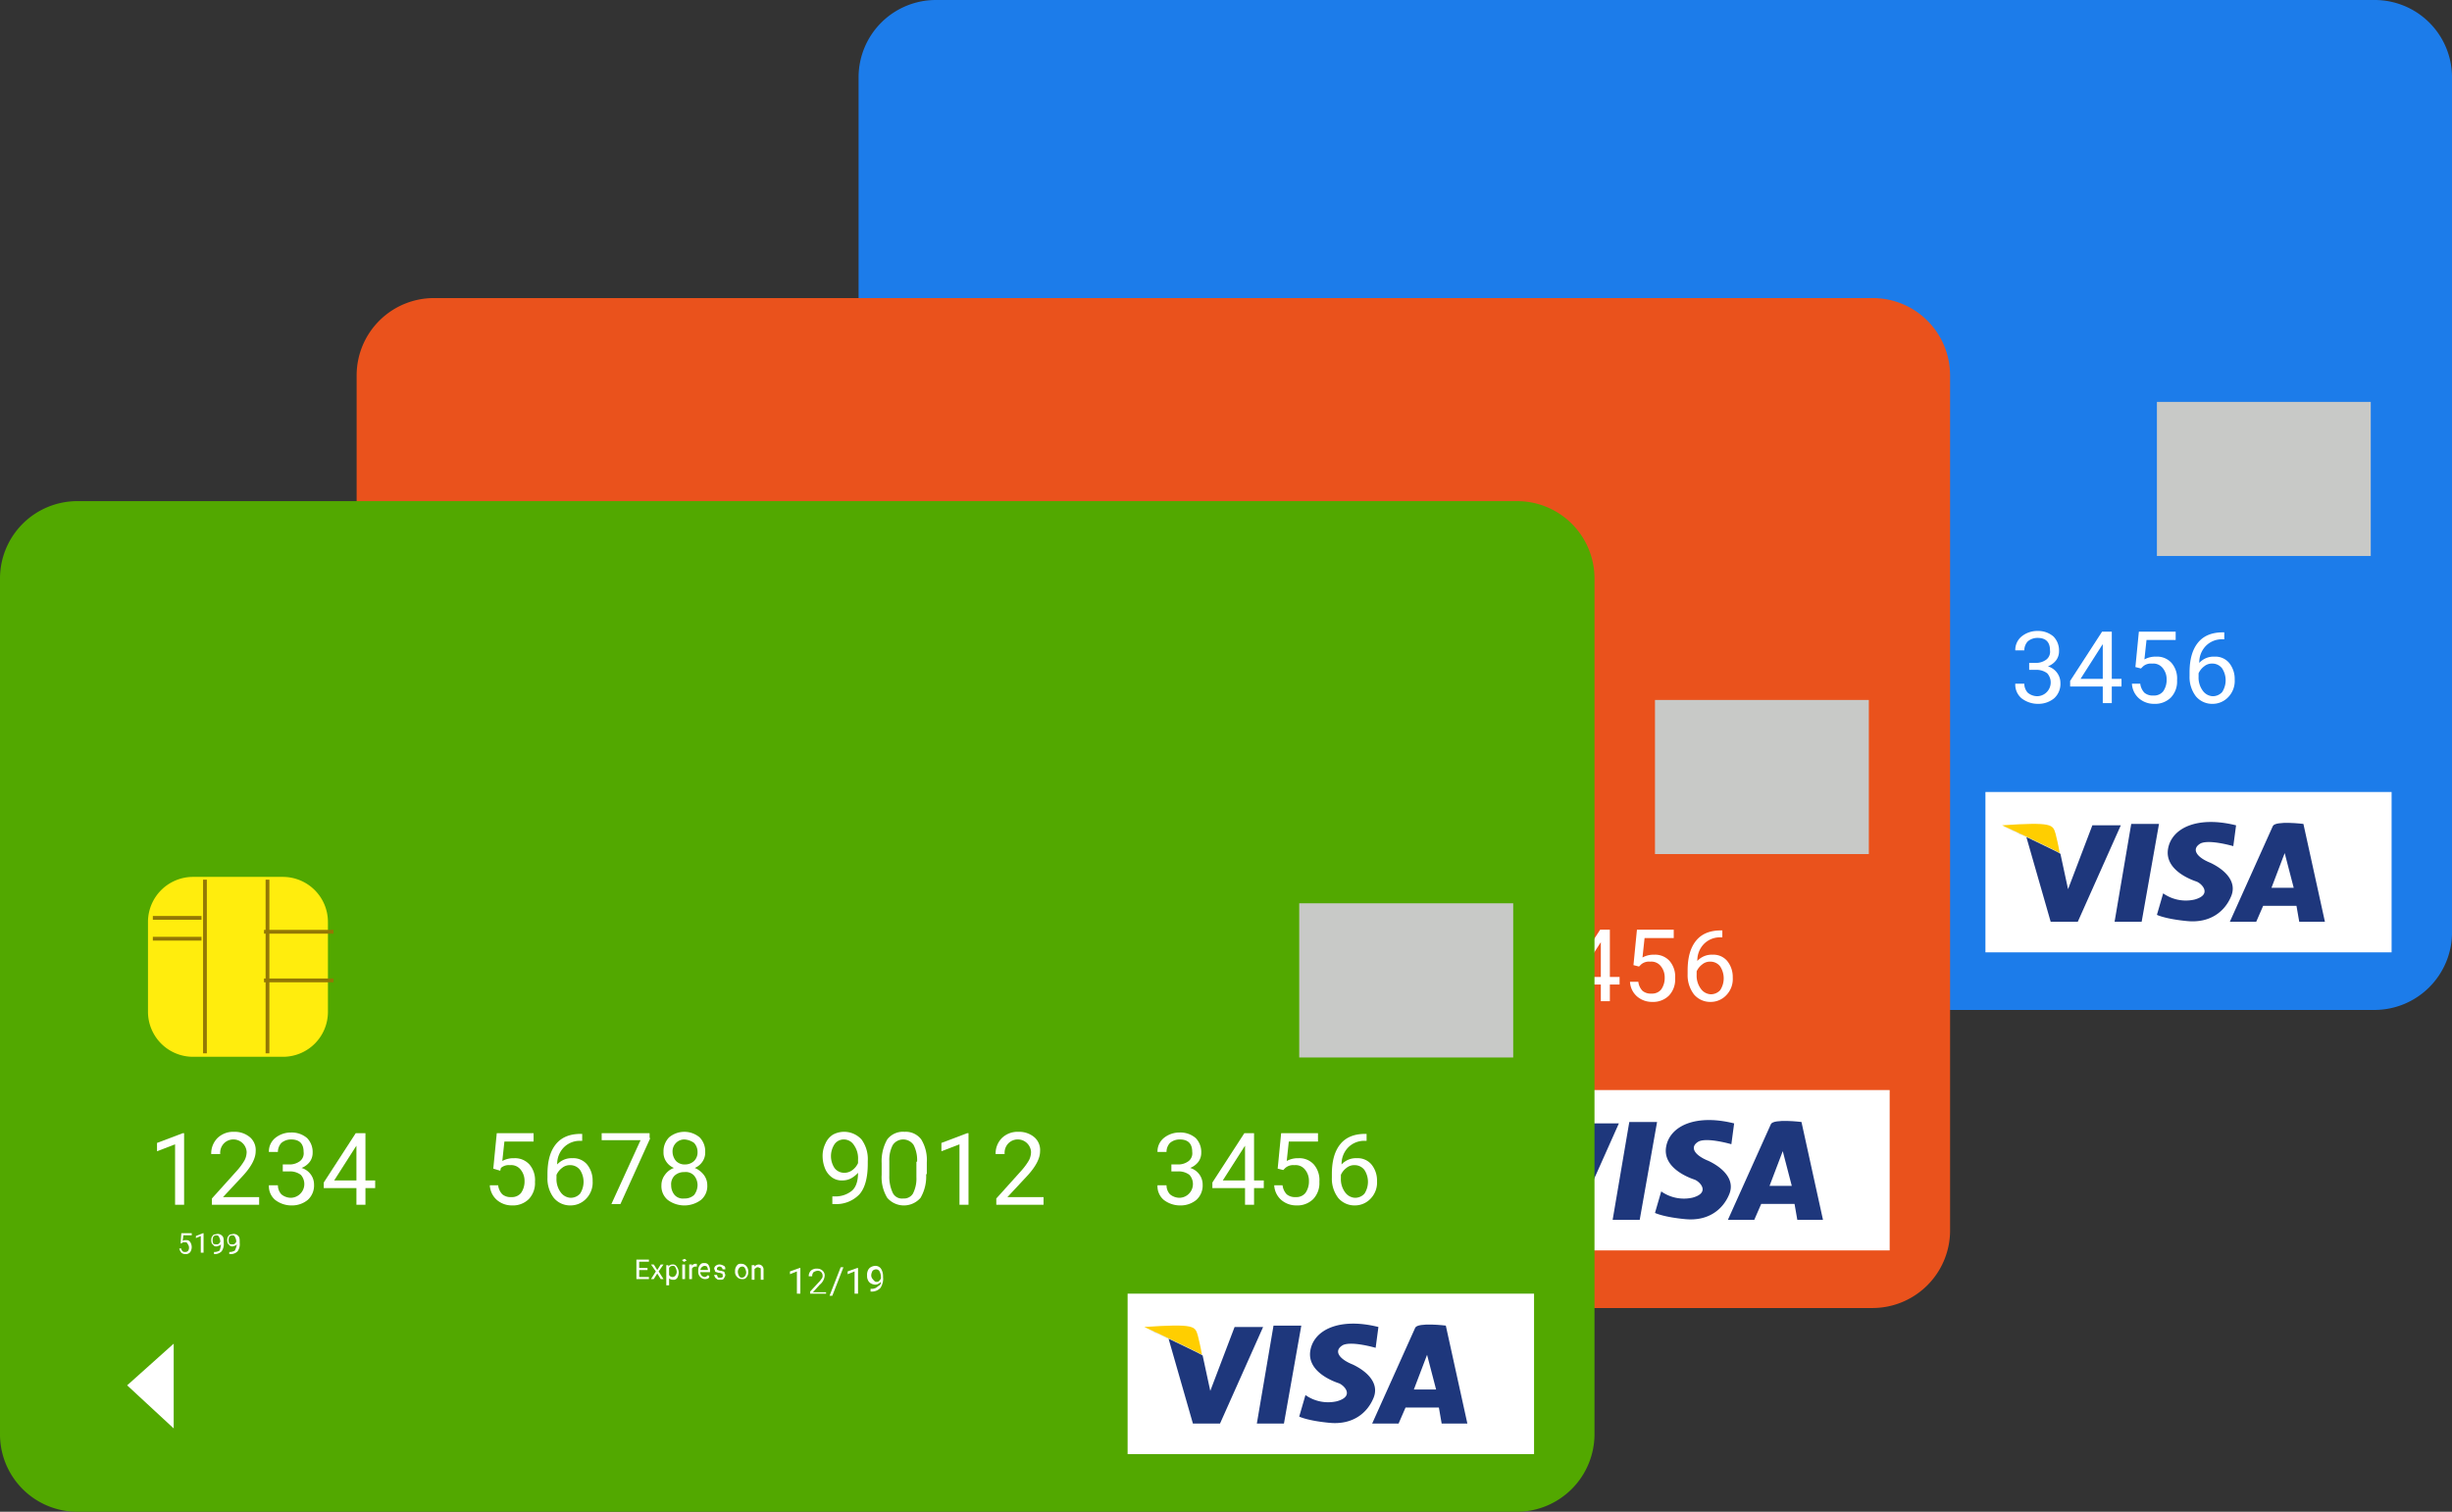 <svg xmlns="http://www.w3.org/2000/svg" viewBox="0 0 649.716 400.68">
  <rect x="0" y="0" width="649.716" height="400.68" fill="#333333" stroke="none"/>
  <defs>
    <style>
      .cls-1 {
        fill: #1c7cea;
      }

      .cls-2 {
        fill: #ffed0d;
      }

      .cls-3, .cls-7 {
        fill: none;
      }

      .cls-3 {
        stroke: #937805;
        stroke-miterlimit: 10;
      }

      .cls-4 {
        fill: #fff;
      }

      .cls-5 {
        fill: #ffce00;
      }

      .cls-6 {
        fill: #1e377c;
      }

      .cls-8 {
        fill: #c8c9c7;
      }

      .cls-9 {
        fill: #ea521c;
      }

      .cls-10 {
        fill: #52a800;
      }
    </style>
  </defs>
  <g id="Groupe_43" data-name="Groupe 43" transform="translate(-296.5 -2830)">
    <g id="Groupe_41" data-name="Groupe 41" transform="translate(524 2830)">
      <path id="XMLID_228_" class="cls-1" d="M401.8,267.68H20.421A20.493,20.493,0,0,1,0,247.259V20.421A20.493,20.493,0,0,1,20.421,0H401.8a20.493,20.493,0,0,1,20.421,20.421V247.443A20.576,20.576,0,0,1,401.8,267.68Z"/>
      <path id="XMLID_227_" class="cls-2" d="M57.175,101.749H33.258A11.934,11.934,0,0,1,21.3,89.791V66.058A11.934,11.934,0,0,1,33.258,54.1H56.991A11.934,11.934,0,0,1,68.949,66.058V89.791A11.9,11.9,0,0,1,57.175,101.749Z" transform="translate(17.886 45.429)"/>
      <line id="XMLID_226_" class="cls-3" y2="45.993" transform="translate(54.272 100.265)"/>
      <line id="XMLID_225_" class="cls-3" y2="45.993" transform="translate(70.829 100.265)"/>
      <line id="XMLID_224_" class="cls-3" x2="18.397" transform="translate(69.909 114.063)"/>
      <line id="XMLID_223_" class="cls-3" x2="12.878" transform="translate(40.474 110.383)"/>
      <line id="XMLID_222_" class="cls-3" x2="12.878" transform="translate(40.474 115.903)"/>
      <line id="XMLID_221_" class="cls-3" x2="18.397" transform="translate(69.909 126.941)"/>
      <g id="XMLID_73_" transform="translate(41.578 167.047)">
        <path id="XMLID_219_" class="cls-4" d="M29.775,109.949H27.383V93.944L22.6,95.783V93.576L29.407,91h.368v18.949Z" transform="translate(-22.6 -90.632)"/>
        <path id="XMLID_217_" class="cls-4" d="M42.91,110.117H30.584v-1.656l6.623-7.359a16.884,16.884,0,0,0,2.024-2.76,4.9,4.9,0,0,0,.552-2.208,3.514,3.514,0,0,0-6.071-2.208,3.613,3.613,0,0,0-.92,2.76H30.4a5.828,5.828,0,0,1,1.656-4.231A5.967,5.967,0,0,1,36.471,90.8,6.208,6.208,0,0,1,40.7,92.272a4.486,4.486,0,0,1,1.472,3.679c0,1.84-1.1,4.047-3.5,6.623l-5.151,5.519h9.567v2.024Z" transform="translate(-16.05 -90.8)"/>
        <path id="XMLID_215_" class="cls-4" d="M42.379,99.363h1.84a4.519,4.519,0,0,0,2.76-.92,2.627,2.627,0,0,0,.92-2.392q0-3.311-3.312-3.312a3.988,3.988,0,0,0-2.576.92,3.5,3.5,0,0,0-.92,2.392H38.7a4.632,4.632,0,0,1,1.656-3.679A6.56,6.56,0,0,1,44.587,90.9a6.208,6.208,0,0,1,4.231,1.472,5.27,5.27,0,0,1,1.472,3.863,4.047,4.047,0,0,1-.736,2.392,5.023,5.023,0,0,1-2.208,1.656,4.672,4.672,0,0,1,2.392,1.656,4.519,4.519,0,0,1,.92,2.76A5.137,5.137,0,0,1,49,108.745a6.56,6.56,0,0,1-4.231,1.472,7.082,7.082,0,0,1-4.415-1.472,4.752,4.752,0,0,1-1.656-3.863h2.392a3.5,3.5,0,0,0,.92,2.392,3.988,3.988,0,0,0,2.576.92,3.649,3.649,0,0,0,2.576-6.071,4.681,4.681,0,0,0-2.944-.92h-1.84v-1.84Z" transform="translate(-9.08 -90.716)"/>
        <path id="XMLID_212_" class="cls-4" d="M57.638,103.51h2.576v2.024H57.638v4.415H55.247v-4.415H46.6v-1.472L55.063,91h2.576Zm-8.279,0h5.887v-9.2l-.368.552Z" transform="translate(-2.447 -90.632)"/>
        <path id="XMLID_210_" class="cls-4" d="M71.42,100.383,72.34,91H82.09v2.208H74.363l-.552,5.151a6.047,6.047,0,0,1,3.128-.736,5.137,5.137,0,0,1,4.047,1.656,6.315,6.315,0,0,1,1.472,4.6,6.122,6.122,0,0,1-1.656,4.6,5.967,5.967,0,0,1-4.415,1.656,6.061,6.061,0,0,1-4.047-1.472A5.526,5.526,0,0,1,70.5,104.8h2.208a4.159,4.159,0,0,0,1.1,2.392,3.393,3.393,0,0,0,2.392.736,3.087,3.087,0,0,0,2.576-1.1,5.262,5.262,0,0,0,.92-3.128,4.642,4.642,0,0,0-1.1-3.128,3.158,3.158,0,0,0-2.76-1.1,3.122,3.122,0,0,0-2.392.736l-.184.736Z" transform="translate(17.623 -90.632)"/>
        <path id="XMLID_207_" class="cls-4" d="M88,91v2.024h-.368a5.967,5.967,0,0,0-4.415,1.656,6.217,6.217,0,0,0-1.84,4.6,5.137,5.137,0,0,1,4.047-1.656,4.752,4.752,0,0,1,3.863,1.656,6.713,6.713,0,0,1,1.472,4.415,6.122,6.122,0,0,1-1.656,4.6,5.672,5.672,0,0,1-4.231,1.84,5.6,5.6,0,0,1-4.415-2.024,8.394,8.394,0,0,1-1.656-5.335v-.92c0-3.5.736-6.071,2.208-7.911s3.679-2.76,6.623-2.76H88Zm-3.128,8.463a3.212,3.212,0,0,0-2.208.736,4.672,4.672,0,0,0-1.472,1.84v.92a5.838,5.838,0,0,0,1.1,3.679,3.446,3.446,0,0,0,2.576,1.472,3.34,3.34,0,0,0,2.576-1.1,5.777,5.777,0,0,0,0-6.255A3.213,3.213,0,0,0,84.871,99.463Z" transform="translate(24.592 -90.632)"/>
        <path id="XMLID_205_" class="cls-4" d="M99.478,92.288l-7.911,17.477H89.176L96.9,92.84H86.6V91H99.294v1.288Z" transform="translate(31.142 -90.632)"/>
        <path id="XMLID_116_" class="cls-4" d="M106.79,96.135a4.224,4.224,0,0,1-.736,2.576,4.5,4.5,0,0,1-2.024,1.656,5.977,5.977,0,0,1,2.392,1.84,4.519,4.519,0,0,1,.92,2.76,4.752,4.752,0,0,1-1.656,3.863,7.359,7.359,0,0,1-8.831,0,4.752,4.752,0,0,1-1.656-3.863,4.519,4.519,0,0,1,.92-2.76,4.936,4.936,0,0,1,2.392-1.84,4.5,4.5,0,0,1-2.024-1.656,4.224,4.224,0,0,1-.736-2.576,5.27,5.27,0,0,1,1.472-3.863,6.3,6.3,0,0,1,8.095,0A5.27,5.27,0,0,1,106.79,96.135Zm-2.024,8.831a3.988,3.988,0,0,0-.92-2.576,2.988,2.988,0,0,0-2.576-.92,3.639,3.639,0,0,0-2.576.92,3.2,3.2,0,0,0-.92,2.576,3.988,3.988,0,0,0,.92,2.576,2.988,2.988,0,0,0,2.576.92,3.639,3.639,0,0,0,2.576-.92A4.4,4.4,0,0,0,104.767,104.966Zm-3.5-12.142a3.047,3.047,0,0,0-2.208.92,3.178,3.178,0,0,0-.92,2.392,3.875,3.875,0,0,0,.92,2.392,3.178,3.178,0,0,0,2.392.92,3.5,3.5,0,0,0,2.392-.92,3.178,3.178,0,0,0,.92-2.392,3.5,3.5,0,0,0-.92-2.392A4.883,4.883,0,0,0,101.271,92.824Z" transform="translate(38.364 -90.8)"/>
        <path id="XMLID_91_" class="cls-4" d="M127.783,101.654a7.2,7.2,0,0,1-1.84,1.472,4.9,4.9,0,0,1-2.208.552,4.434,4.434,0,0,1-2.76-.736,5.408,5.408,0,0,1-1.84-2.208,8.787,8.787,0,0,1-.736-3.312,7.466,7.466,0,0,1,.736-3.5,5.243,5.243,0,0,1,2.024-2.392,6.233,6.233,0,0,1,7.543,1.288,8.778,8.778,0,0,1,1.656,5.7v.736c0,3.679-.736,6.439-2.208,8.095a8.446,8.446,0,0,1-6.623,2.576h-.552v-2.024h.552a6.885,6.885,0,0,0,4.6-1.472C127.231,105.518,127.783,103.862,127.783,101.654Zm-3.679,0a3.535,3.535,0,0,0,2.208-.736,4.672,4.672,0,0,0,1.472-1.84v-.92a6.036,6.036,0,0,0-1.1-3.863,3.17,3.17,0,0,0-2.576-1.472,2.984,2.984,0,0,0-2.576,1.288,5.777,5.777,0,0,0,0,6.255A3.212,3.212,0,0,0,124.1,101.654Z" transform="translate(57.845 -90.8)"/>
        <path id="XMLID_88_" class="cls-4" d="M138.674,102.022a11.181,11.181,0,0,1-1.472,6.255,5.829,5.829,0,0,1-8.831,0,10.5,10.5,0,0,1-1.472-6.071V99.079a11.621,11.621,0,0,1,1.472-6.255,5.234,5.234,0,0,1,4.6-2.024,5.106,5.106,0,0,1,4.415,2.024,10.5,10.5,0,0,1,1.472,6.071v3.128Zm-2.392-3.312a8.78,8.78,0,0,0-.92-4.415,3.323,3.323,0,0,0-5.519,0,8.494,8.494,0,0,0-.92,4.231v3.863a10.138,10.138,0,0,0,.92,4.6,2.715,2.715,0,0,0,2.76,1.472,2.784,2.784,0,0,0,2.576-1.288,8.779,8.779,0,0,0,.92-4.415V98.711Z" transform="translate(64.983 -90.8)"/>
        <path id="XMLID_86_" class="cls-4" d="M142.675,109.949h-2.392V93.944l-4.783,1.84V93.576L142.307,91h.368v18.949Z" transform="translate(72.205 -90.632)"/>
        <path id="XMLID_84_" class="cls-4" d="M155.81,110.117H143.484v-1.656l6.623-7.359a16.885,16.885,0,0,0,2.024-2.76,4.9,4.9,0,0,0,.552-2.208,3.514,3.514,0,0,0-6.071-2.208,3.613,3.613,0,0,0-.92,2.76H143.3a5.828,5.828,0,0,1,1.656-4.231,5.967,5.967,0,0,1,4.415-1.656,6.208,6.208,0,0,1,4.231,1.472,4.486,4.486,0,0,1,1.472,3.679c0,1.84-1.1,4.047-3.5,6.623l-5.151,5.519h9.567v2.024Z" transform="translate(78.755 -90.8)"/>
        <path id="XMLID_82_" class="cls-4" d="M170.279,99.363h1.84a4.519,4.519,0,0,0,2.76-.92,2.628,2.628,0,0,0,.92-2.392q0-3.311-3.311-3.312a3.988,3.988,0,0,0-2.576.92,3.5,3.5,0,0,0-.92,2.392H166.6a4.632,4.632,0,0,1,1.656-3.679,6.56,6.56,0,0,1,4.231-1.472,6.208,6.208,0,0,1,4.231,1.472,5.27,5.27,0,0,1,1.472,3.863,4.047,4.047,0,0,1-.736,2.392,5.022,5.022,0,0,1-2.208,1.656,4.672,4.672,0,0,1,2.392,1.656,4.519,4.519,0,0,1,.92,2.76,5.137,5.137,0,0,1-1.656,4.047,6.56,6.56,0,0,1-4.231,1.472,7.082,7.082,0,0,1-4.415-1.472,4.752,4.752,0,0,1-1.656-3.863h2.392a3.5,3.5,0,0,0,.92,2.392,3.988,3.988,0,0,0,2.576.92,3.649,3.649,0,0,0,2.576-6.071,4.681,4.681,0,0,0-2.944-.92h-1.84v-1.84Z" transform="translate(98.32 -90.716)"/>
        <path id="XMLID_79_" class="cls-4" d="M185.538,103.51h2.576v2.024h-2.576v4.415h-2.392v-4.415H174.5v-1.472L182.963,91h2.576Zm-8.279,0h5.887v-9.2l-.368.552Z" transform="translate(104.954 -90.632)"/>
        <path id="XMLID_77_" class="cls-4" d="M184.32,100.383,185.24,91h9.751v2.208h-7.727l-.552,5.151a6.047,6.047,0,0,1,3.128-.736,5.137,5.137,0,0,1,4.047,1.656,6.315,6.315,0,0,1,1.472,4.6,6.122,6.122,0,0,1-1.656,4.6,5.967,5.967,0,0,1-4.415,1.656,6.061,6.061,0,0,1-4.047-1.472,5.526,5.526,0,0,1-1.84-3.863h2.208a4.159,4.159,0,0,0,1.1,2.392,3.393,3.393,0,0,0,2.392.736,3.087,3.087,0,0,0,2.576-1.1,5.262,5.262,0,0,0,.92-3.128,4.642,4.642,0,0,0-1.1-3.128,3.158,3.158,0,0,0-2.76-1.1,3.122,3.122,0,0,0-2.392.736l-.552.552Z" transform="translate(112.427 -90.632)"/>
        <path id="XMLID_74_" class="cls-4" d="M200.9,91v2.024h-.368a5.967,5.967,0,0,0-4.415,1.656,6.217,6.217,0,0,0-1.84,4.6,5.137,5.137,0,0,1,4.047-1.656,4.752,4.752,0,0,1,3.863,1.656,6.713,6.713,0,0,1,1.472,4.415,6.122,6.122,0,0,1-1.656,4.6,5.672,5.672,0,0,1-4.231,1.84,5.6,5.6,0,0,1-4.415-2.024,8.394,8.394,0,0,1-1.656-5.335v-.92c0-3.5.736-6.071,2.208-7.911s3.679-2.76,6.623-2.76h.368Zm-3.128,8.463a3.212,3.212,0,0,0-2.208.736,4.672,4.672,0,0,0-1.472,1.84v.92a5.838,5.838,0,0,0,1.1,3.679,3.446,3.446,0,0,0,2.576,1.472,3.34,3.34,0,0,0,2.576-1.1,5.777,5.777,0,0,0,0-6.255A3.213,3.213,0,0,0,197.771,99.463Z" transform="translate(119.397 -90.632)"/>
      </g>
      <path id="XMLID_72_" class="cls-4" d="M30.626,121.3,18.3,132.338l12.326,11.406Z" transform="translate(15.367 101.858)"/>
      <g id="XMLID_60_" transform="translate(209.176 202.554)">
        <path id="XMLID_70_" class="cls-4" d="M116.46,117.207h-.92V111.32l-1.84.736v-.736l2.576-.92h.184Z" transform="translate(-113.7 -109.848)"/>
        <path id="XMLID_68_" class="cls-4" d="M121.367,117.123h-4.6v-.552L119.16,114c.368-.368.552-.736.736-.92a1.106,1.106,0,0,0,.184-.736,1.258,1.258,0,0,0-1.288-1.288,2.615,2.615,0,0,0-1.1.368,1.555,1.555,0,0,0-.368,1.1h-.92a2.089,2.089,0,0,1,.552-1.472,2.249,2.249,0,0,1,1.656-.552,2.089,2.089,0,0,1,1.472.552,1.67,1.67,0,0,1,.552,1.288,3.453,3.453,0,0,1-1.288,2.392l-1.84,2.024H121v.368Z" transform="translate(-111.433 -109.764)"/>
        <path id="XMLID_66_" class="cls-4" d="M120.136,117.843H119.4l2.944-7.543h.736Z" transform="translate(-108.914 -109.932)"/>
        <path id="XMLID_64_" class="cls-4" d="M124.76,117.207h-.92V111.32l-1.84.736v-.736l2.576-.92h.184Z" transform="translate(-106.73 -109.848)"/>
        <path id="XMLID_61_" class="cls-4" d="M128.479,114.331a2.54,2.54,0,0,1-.736.552,1.659,1.659,0,0,1-.92.184,2.615,2.615,0,0,1-1.1-.368,1.837,1.837,0,0,1-.736-.92,2.333,2.333,0,0,1-.184-1.1,2.728,2.728,0,0,1,.184-1.288,1.837,1.837,0,0,1,.736-.92,2.615,2.615,0,0,1,1.1-.368,1.793,1.793,0,0,1,1.656.736,3.709,3.709,0,0,1,.552,2.024v.184a4.349,4.349,0,0,1-.736,2.944,3.178,3.178,0,0,1-2.392.92h-.184v-.736h.184a2.249,2.249,0,0,0,1.656-.552C127.928,115.251,128.479,115.251,128.479,114.331Zm-1.288,0c.368,0,.552,0,.736-.184a2.54,2.54,0,0,0,.552-.736v-.368a3.466,3.466,0,0,0-.368-1.472,1.012,1.012,0,0,0-.92-.552,1.405,1.405,0,0,0-.92.368,2.615,2.615,0,0,0-.368,1.1,1.555,1.555,0,0,0,.368,1.1C126.456,113.779,126.824,114.331,127.192,114.331Z" transform="translate(-104.379 -110.1)"/>
      </g>
      <g id="XMLID_37_" transform="translate(168.519 200.714)">
        <path id="XMLID_58_" class="cls-4" d="M94.544,111.96H92.336v1.84h2.576v.552H91.6V109.2h3.312v.552H92.336v1.656h2.208Z" transform="translate(-91.6 -109.016)"/>
        <path id="XMLID_56_" class="cls-4" d="M95.356,111.372l.92-1.472h.736l-1.288,1.84,1.288,2.024h-.736l-.92-1.472-.92,1.472H93.7l1.288-2.024L93.7,109.9h.736Z" transform="translate(-89.837 -108.428)"/>
        <path id="XMLID_53_" class="cls-4" d="M99.212,111.924a3.466,3.466,0,0,1-.368,1.472,1.112,1.112,0,0,1-1.1.552,1.555,1.555,0,0,1-1.1-.368v1.84H95.9v-5.335h.552v.368a1.311,1.311,0,0,1,1.1-.552,1.112,1.112,0,0,1,1.1.552,2.742,2.742,0,0,1,.552,1.472Zm-.552-.184a2.615,2.615,0,0,0-.368-1.1c-.184-.368-.368-.368-.736-.368a1.012,1.012,0,0,0-.92.552v1.84a1.012,1.012,0,0,0,.92.552.956.956,0,0,0,.736-.368A1.555,1.555,0,0,0,98.66,111.74Z" transform="translate(-87.989 -108.428)"/>
        <path id="XMLID_50_" class="cls-4" d="M98.2,109.468c0-.184,0-.184.184-.184s.184-.184.368-.184.184,0,.368.184l.184.184a.18.18,0,0,1-.184.184c-.184,0-.184.184-.368.184s-.184,0-.368-.184S98.2,109.652,98.2,109.468Zm.736,4.967H98.2v-3.863h.736Z" transform="translate(-86.058 -109.1)"/>
        <path id="XMLID_48_" class="cls-4" d="M101.224,110.536h-.368a1.012,1.012,0,0,0-.92.552v2.76H99.2v-3.863h.736v.368a1.012,1.012,0,0,1,.92-.552h.368Z" transform="translate(-85.218 -108.512)"/>
        <path id="XMLID_45_" class="cls-4" d="M102.34,113.931a1.67,1.67,0,0,1-1.288-.552,1.811,1.811,0,0,1-.552-1.472v-.184a2.333,2.333,0,0,1,.184-1.1,2.54,2.54,0,0,1,.552-.736,1.379,1.379,0,0,1,.92-.184,1.112,1.112,0,0,1,1.1.552,2.85,2.85,0,0,1,.368,1.472v.368h-2.576a1.276,1.276,0,0,0,1.1,1.288.676.676,0,0,0,.552-.184c.184-.184.368-.184.368-.368l.368.368C103.444,113.747,102.892,113.931,102.34,113.931Zm-.184-3.5a1.3,1.3,0,0,0-1.1,1.1h2.024c0-.368-.184-.552-.184-.736S102.524,110.436,102.156,110.436Z" transform="translate(-84.126 -108.596)"/>
        <path id="XMLID_43_" class="cls-4" d="M105.008,112.66c0-.184,0-.368-.184-.368s-.368-.184-.736-.184-.552-.184-.736-.184a.4.4,0,0,1-.368-.368c0-.184-.184-.368-.184-.552a.956.956,0,0,1,.368-.736,1.555,1.555,0,0,1,1.1-.368,2.615,2.615,0,0,1,1.1.368c.368.184.368.552.368.92h-.736a.783.783,0,0,0-1.288-.552c-.184.184-.184.184-.184.368s0,.368.184.368.368.184.736.184.552.184.736.184a.4.4,0,0,1,.368.368c0,.184.184.368.184.552,0,.368-.184.552-.368.92s-.552.368-1.1.368c-.368,0-.552,0-.736-.184s-.368-.184-.552-.552-.184-.368-.184-.552h.736c0,.184.184.368.184.552s.368.184.736.184a.676.676,0,0,0,.552-.184C105.192,113.028,105.008,112.844,105.008,112.66Z" transform="translate(-82.195 -108.428)"/>
        <path id="XMLID_40_" class="cls-4" d="M105.8,111.824a2.334,2.334,0,0,1,.184-1.1,2.54,2.54,0,0,1,.552-.736,1.379,1.379,0,0,1,.92-.184,1.67,1.67,0,0,1,1.288.552,2.089,2.089,0,0,1,.552,1.472h0a2.334,2.334,0,0,1-.184,1.1,2.54,2.54,0,0,1-.552.736,1.379,1.379,0,0,1-.92.184,1.67,1.67,0,0,1-1.288-.552,1.811,1.811,0,0,1-.552-1.472Zm.736.184a2.615,2.615,0,0,0,.368,1.1.734.734,0,0,0,.736.368.956.956,0,0,0,.736-.368,1.555,1.555,0,0,0,.368-1.1,2.615,2.615,0,0,0-.368-1.1.734.734,0,0,0-.736-.368.956.956,0,0,0-.736.368A1.555,1.555,0,0,0,106.536,112.008Z" transform="translate(-79.676 -108.512)"/>
        <path id="XMLID_38_" class="cls-4" d="M108.936,109.9v.552a1.59,1.59,0,0,1,1.1-.552,1.312,1.312,0,0,1,1.288,1.472v2.576h-.736v-2.576c0-.368,0-.552-.184-.552s-.368-.184-.552-.184a.676.676,0,0,0-.552.184c-.184.184-.368.184-.368.368v2.76H108.2v-3.863h.736Z" transform="translate(-77.661 -108.428)"/>
      </g>
      <rect id="XMLID_36_" class="cls-4" width="107.624" height="42.498" transform="translate(298.587 209.912)"/>
      <g id="Layer_2_2_" transform="translate(303.002 217.855)">
        <path id="XMLID_35_" class="cls-5" d="M179.97,126.434c-.736-.552-13.982-6.807-15.27-7.359h0c13.43-.92,13.43-.184,14.166,2.208C179.05,122.019,179.6,124.226,179.97,126.434Z" transform="translate(-164.7 -118.187)"/>
        <path id="XMLID_34_" class="cls-6" d="M196.075,118.9l-11.406,25.572h-7.175l-6.439-22.445-6.255-2.944c1.288.552,14.534,6.807,15.27,7.359.92,4.231,2.024,9.383,2.024,9.383l6.439-16.925Z" transform="translate(-164.616 -118.012)"/>
        <path id="XMLID_33_" class="cls-6" d="M192.674,118.7l-4.6,25.94H180.9l4.415-25.94Z" transform="translate(-151.096 -118.18)"/>
        <path id="XMLID_32_" class="cls-6" d="M201.166,129.24c3.5,1.656,7.175,4.783,5.519,8.831s-5.519,7.175-11.59,6.623c-5.887-.552-8.095-1.656-8.095-1.656l1.656-5.7a10.417,10.417,0,0,0,8.279,1.656c4.783-1.288,2.024-4.231.552-4.783-1.656-.552-8.463-3.128-7.543-8.647s7.727-8.831,18.029-6.255l-.736,5.519s-6.255-1.84-8.647-.736C196.015,125.56,197.486,127.768,201.166,129.24Z" transform="translate(-145.974 -118.417)"/>
        <path id="XMLID_29_" class="cls-6" d="M217,118.83s-7.359-.92-8.095.552c-.184.368-11.406,25.388-11.406,25.388h6.991l1.84-4.231h8.831l.736,4.231H222.7Zm-8.463,16.925,3.5-9.2,2.392,9.2Z" transform="translate(-137.157 -118.309)"/>
        <path id="XMLID_28_" class="cls-7" d="M209.387,132.1H203.5l3.5-9.2Z" transform="translate(-132.119 -114.653)"/>
        <path id="XMLID_27_" class="cls-7" d="M209.387,132.1H203.5l3.5-9.2Z" transform="translate(-132.119 -114.653)"/>
      </g>
      <rect id="XMLID_26_" class="cls-8" width="56.663" height="40.842" transform="translate(344.028 106.52)"/>
      <g id="XMLID_15_" transform="translate(47.465 193.907)">
        <path id="XMLID_24_" class="cls-4" d="M26.168,107.976l.184-2.576h2.76v.552H26.9l-.184,1.472a1.379,1.379,0,0,1,.92-.184,1.112,1.112,0,0,1,1.1.552,2.438,2.438,0,0,1,0,2.576,1.432,1.432,0,0,1-1.288.552,1.555,1.555,0,0,1-1.1-.368,3,3,0,0,1-.552-1.1h.552a.956.956,0,0,0,.368.736c.184.184.368.184.736.184a.956.956,0,0,0,.736-.368,1.379,1.379,0,0,0,.184-.92c0-.368-.184-.552-.368-.92s-.368-.368-.736-.368-.552,0-.736.184l-.184.184Z" transform="translate(-25.8 -105.4)"/>
        <path id="XMLID_22_" class="cls-4" d="M30.224,110.551h-.736v-4.415l-1.288.552v-.552l1.84-.736h.184Z" transform="translate(-23.785 -105.4)"/>
        <path id="XMLID_19_" class="cls-4" d="M32.976,108.26c-.184.184-.368.368-.552.368s-.368.184-.552.184c-.368,0-.552,0-.736-.184l-.552-.552a2.392,2.392,0,0,1,0-1.84c.184-.184.368-.552.552-.552a7.967,7.967,0,0,1,.92-.184,1.67,1.67,0,0,1,1.288.552c.368.368.368.92.368,1.656v.184a3.2,3.2,0,0,1-.552,2.208,2.452,2.452,0,0,1-1.84.736h-.184v-.552h.184a2.659,2.659,0,0,0,1.288-.368A5.372,5.372,0,0,0,32.976,108.26Zm-1.1,0a.676.676,0,0,0,.552-.184c.184-.184.368-.368.368-.552v-.184a2.615,2.615,0,0,0-.368-1.1c-.184-.368-.368-.368-.736-.368a.956.956,0,0,0-.736.368,2.392,2.392,0,0,0,0,1.84C31.136,108.26,31.688,108.26,31.872,108.26Z" transform="translate(-21.937 -105.316)"/>
        <path id="XMLID_16_" class="cls-4" d="M35.276,108.26c-.184.184-.368.368-.552.368s-.368.184-.552.184c-.368,0-.552,0-.736-.184l-.552-.552a2.392,2.392,0,0,1,0-1.84c.184-.184.368-.552.552-.552a7.967,7.967,0,0,1,.92-.184,1.67,1.67,0,0,1,1.288.552c.368.368.368.92.368,1.656v.184a3.2,3.2,0,0,1-.552,2.208,2.452,2.452,0,0,1-1.84.736h-.368v-.552h.184a2.659,2.659,0,0,0,1.288-.368A5.846,5.846,0,0,0,35.276,108.26Zm-1.1,0a.676.676,0,0,0,.552-.184c.184-.184.368-.368.368-.552v-.184a2.615,2.615,0,0,0-.368-1.1c-.184-.368-.368-.368-.736-.368a.956.956,0,0,0-.736.368,2.392,2.392,0,0,0,0,1.84C33.436,108.26,33.988,108.26,34.172,108.26Z" transform="translate(-20.006 -105.316)"/>
      </g>
    </g>
    <g id="Groupe_40" data-name="Groupe 40" transform="translate(391 2909)">
      <path id="XMLID_228_2" data-name="XMLID_228_" class="cls-9" d="M401.8,267.68H20.421A20.493,20.493,0,0,1,0,247.259V20.421A20.493,20.493,0,0,1,20.421,0H401.8a20.493,20.493,0,0,1,20.421,20.421V247.443A20.576,20.576,0,0,1,401.8,267.68Z"/>
      <path id="XMLID_227_2" data-name="XMLID_227_" class="cls-2" d="M57.175,101.749H33.258A11.934,11.934,0,0,1,21.3,89.791V66.058A11.934,11.934,0,0,1,33.258,54.1H56.991A11.934,11.934,0,0,1,68.949,66.058V89.791A11.9,11.9,0,0,1,57.175,101.749Z" transform="translate(17.886 45.429)"/>
      <line id="XMLID_226_2" data-name="XMLID_226_" class="cls-3" y2="45.993" transform="translate(54.272 100.265)"/>
      <line id="XMLID_225_2" data-name="XMLID_225_" class="cls-3" y2="45.993" transform="translate(70.829 100.265)"/>
      <line id="XMLID_224_2" data-name="XMLID_224_" class="cls-3" x2="18.397" transform="translate(69.909 114.063)"/>
      <line id="XMLID_223_2" data-name="XMLID_223_" class="cls-3" x2="12.878" transform="translate(40.474 110.383)"/>
      <line id="XMLID_222_2" data-name="XMLID_222_" class="cls-3" x2="12.878" transform="translate(40.474 115.903)"/>
      <line id="XMLID_221_2" data-name="XMLID_221_" class="cls-3" x2="18.397" transform="translate(69.909 126.941)"/>
      <g id="XMLID_73_2" data-name="XMLID_73_" transform="translate(41.578 167.047)">
        <path id="XMLID_219_2" data-name="XMLID_219_" class="cls-4" d="M29.775,109.949H27.383V93.944L22.6,95.783V93.576L29.407,91h.368v18.949Z" transform="translate(-22.6 -90.632)"/>
        <path id="XMLID_217_2" data-name="XMLID_217_" class="cls-4" d="M42.91,110.117H30.584v-1.656l6.623-7.359a16.884,16.884,0,0,0,2.024-2.76,4.9,4.9,0,0,0,.552-2.208,3.514,3.514,0,0,0-6.071-2.208,3.613,3.613,0,0,0-.92,2.76H30.4a5.828,5.828,0,0,1,1.656-4.231A5.967,5.967,0,0,1,36.471,90.8,6.208,6.208,0,0,1,40.7,92.272a4.486,4.486,0,0,1,1.472,3.679c0,1.84-1.1,4.047-3.5,6.623l-5.151,5.519h9.567v2.024Z" transform="translate(-16.05 -90.8)"/>
        <path id="XMLID_215_2" data-name="XMLID_215_" class="cls-4" d="M42.379,99.363h1.84a4.519,4.519,0,0,0,2.76-.92,2.627,2.627,0,0,0,.92-2.392q0-3.311-3.312-3.312a3.988,3.988,0,0,0-2.576.92,3.5,3.5,0,0,0-.92,2.392H38.7a4.632,4.632,0,0,1,1.656-3.679A6.56,6.56,0,0,1,44.587,90.9a6.208,6.208,0,0,1,4.231,1.472,5.27,5.27,0,0,1,1.472,3.863,4.047,4.047,0,0,1-.736,2.392,5.023,5.023,0,0,1-2.208,1.656,4.672,4.672,0,0,1,2.392,1.656,4.519,4.519,0,0,1,.92,2.76A5.137,5.137,0,0,1,49,108.745a6.56,6.56,0,0,1-4.231,1.472,7.082,7.082,0,0,1-4.415-1.472,4.752,4.752,0,0,1-1.656-3.863h2.392a3.5,3.5,0,0,0,.92,2.392,3.988,3.988,0,0,0,2.576.92,3.649,3.649,0,0,0,2.576-6.071,4.681,4.681,0,0,0-2.944-.92h-1.84v-1.84Z" transform="translate(-9.08 -90.716)"/>
        <path id="XMLID_212_2" data-name="XMLID_212_" class="cls-4" d="M57.638,103.51h2.576v2.024H57.638v4.415H55.247v-4.415H46.6v-1.472L55.063,91h2.576Zm-8.279,0h5.887v-9.2l-.368.552Z" transform="translate(-2.447 -90.632)"/>
        <path id="XMLID_210_2" data-name="XMLID_210_" class="cls-4" d="M71.42,100.383,72.34,91H82.09v2.208H74.363l-.552,5.151a6.047,6.047,0,0,1,3.128-.736,5.137,5.137,0,0,1,4.047,1.656,6.315,6.315,0,0,1,1.472,4.6,6.122,6.122,0,0,1-1.656,4.6,5.967,5.967,0,0,1-4.415,1.656,6.061,6.061,0,0,1-4.047-1.472A5.526,5.526,0,0,1,70.5,104.8h2.208a4.159,4.159,0,0,0,1.1,2.392,3.393,3.393,0,0,0,2.392.736,3.087,3.087,0,0,0,2.576-1.1,5.262,5.262,0,0,0,.92-3.128,4.642,4.642,0,0,0-1.1-3.128,3.158,3.158,0,0,0-2.76-1.1,3.122,3.122,0,0,0-2.392.736l-.184.736Z" transform="translate(17.623 -90.632)"/>
        <path id="XMLID_207_2" data-name="XMLID_207_" class="cls-4" d="M88,91v2.024h-.368a5.967,5.967,0,0,0-4.415,1.656,6.217,6.217,0,0,0-1.84,4.6,5.137,5.137,0,0,1,4.047-1.656,4.752,4.752,0,0,1,3.863,1.656,6.713,6.713,0,0,1,1.472,4.415,6.122,6.122,0,0,1-1.656,4.6,5.672,5.672,0,0,1-4.231,1.84,5.6,5.6,0,0,1-4.415-2.024,8.394,8.394,0,0,1-1.656-5.335v-.92c0-3.5.736-6.071,2.208-7.911s3.679-2.76,6.623-2.76H88Zm-3.128,8.463a3.212,3.212,0,0,0-2.208.736,4.672,4.672,0,0,0-1.472,1.84v.92a5.838,5.838,0,0,0,1.1,3.679,3.446,3.446,0,0,0,2.576,1.472,3.34,3.34,0,0,0,2.576-1.1,5.777,5.777,0,0,0,0-6.255A3.213,3.213,0,0,0,84.871,99.463Z" transform="translate(24.592 -90.632)"/>
        <path id="XMLID_205_2" data-name="XMLID_205_" class="cls-4" d="M99.478,92.288l-7.911,17.477H89.176L96.9,92.84H86.6V91H99.294v1.288Z" transform="translate(31.142 -90.632)"/>
        <path id="XMLID_116_2" data-name="XMLID_116_" class="cls-4" d="M106.79,96.135a4.224,4.224,0,0,1-.736,2.576,4.5,4.5,0,0,1-2.024,1.656,5.977,5.977,0,0,1,2.392,1.84,4.519,4.519,0,0,1,.92,2.76,4.752,4.752,0,0,1-1.656,3.863,7.359,7.359,0,0,1-8.831,0,4.752,4.752,0,0,1-1.656-3.863,4.519,4.519,0,0,1,.92-2.76,4.936,4.936,0,0,1,2.392-1.84,4.5,4.5,0,0,1-2.024-1.656,4.224,4.224,0,0,1-.736-2.576,5.27,5.27,0,0,1,1.472-3.863,6.3,6.3,0,0,1,8.095,0A5.27,5.27,0,0,1,106.79,96.135Zm-2.024,8.831a3.988,3.988,0,0,0-.92-2.576,2.988,2.988,0,0,0-2.576-.92,3.639,3.639,0,0,0-2.576.92,3.2,3.2,0,0,0-.92,2.576,3.988,3.988,0,0,0,.92,2.576,2.988,2.988,0,0,0,2.576.92,3.639,3.639,0,0,0,2.576-.92A4.4,4.4,0,0,0,104.767,104.966Zm-3.5-12.142a3.047,3.047,0,0,0-2.208.92,3.178,3.178,0,0,0-.92,2.392,3.875,3.875,0,0,0,.92,2.392,3.178,3.178,0,0,0,2.392.92,3.5,3.5,0,0,0,2.392-.92,3.178,3.178,0,0,0,.92-2.392,3.5,3.5,0,0,0-.92-2.392A4.883,4.883,0,0,0,101.271,92.824Z" transform="translate(38.364 -90.8)"/>
        <path id="XMLID_91_2" data-name="XMLID_91_" class="cls-4" d="M127.783,101.654a7.2,7.2,0,0,1-1.84,1.472,4.9,4.9,0,0,1-2.208.552,4.434,4.434,0,0,1-2.76-.736,5.408,5.408,0,0,1-1.84-2.208,8.787,8.787,0,0,1-.736-3.312,7.466,7.466,0,0,1,.736-3.5,5.243,5.243,0,0,1,2.024-2.392,6.233,6.233,0,0,1,7.543,1.288,8.778,8.778,0,0,1,1.656,5.7v.736c0,3.679-.736,6.439-2.208,8.095a8.446,8.446,0,0,1-6.623,2.576h-.552v-2.024h.552a6.885,6.885,0,0,0,4.6-1.472C127.231,105.518,127.783,103.862,127.783,101.654Zm-3.679,0a3.535,3.535,0,0,0,2.208-.736,4.672,4.672,0,0,0,1.472-1.84v-.92a6.036,6.036,0,0,0-1.1-3.863,3.17,3.17,0,0,0-2.576-1.472,2.984,2.984,0,0,0-2.576,1.288,5.777,5.777,0,0,0,0,6.255A3.212,3.212,0,0,0,124.1,101.654Z" transform="translate(57.845 -90.8)"/>
        <path id="XMLID_88_2" data-name="XMLID_88_" class="cls-4" d="M138.674,102.022a11.181,11.181,0,0,1-1.472,6.255,5.829,5.829,0,0,1-8.831,0,10.5,10.5,0,0,1-1.472-6.071V99.079a11.621,11.621,0,0,1,1.472-6.255,5.234,5.234,0,0,1,4.6-2.024,5.106,5.106,0,0,1,4.415,2.024,10.5,10.5,0,0,1,1.472,6.071v3.128Zm-2.392-3.312a8.78,8.78,0,0,0-.92-4.415,3.323,3.323,0,0,0-5.519,0,8.494,8.494,0,0,0-.92,4.231v3.863a10.138,10.138,0,0,0,.92,4.6,2.715,2.715,0,0,0,2.76,1.472,2.784,2.784,0,0,0,2.576-1.288,8.779,8.779,0,0,0,.92-4.415V98.711Z" transform="translate(64.983 -90.8)"/>
        <path id="XMLID_86_2" data-name="XMLID_86_" class="cls-4" d="M142.675,109.949h-2.392V93.944l-4.783,1.84V93.576L142.307,91h.368v18.949Z" transform="translate(72.205 -90.632)"/>
        <path id="XMLID_84_2" data-name="XMLID_84_" class="cls-4" d="M155.81,110.117H143.484v-1.656l6.623-7.359a16.885,16.885,0,0,0,2.024-2.76,4.9,4.9,0,0,0,.552-2.208,3.514,3.514,0,0,0-6.071-2.208,3.613,3.613,0,0,0-.92,2.76H143.3a5.828,5.828,0,0,1,1.656-4.231,5.967,5.967,0,0,1,4.415-1.656,6.208,6.208,0,0,1,4.231,1.472,4.486,4.486,0,0,1,1.472,3.679c0,1.84-1.1,4.047-3.5,6.623l-5.151,5.519h9.567v2.024Z" transform="translate(78.755 -90.8)"/>
        <path id="XMLID_82_2" data-name="XMLID_82_" class="cls-4" d="M170.279,99.363h1.84a4.519,4.519,0,0,0,2.76-.92,2.628,2.628,0,0,0,.92-2.392q0-3.311-3.311-3.312a3.988,3.988,0,0,0-2.576.92,3.5,3.5,0,0,0-.92,2.392H166.6a4.632,4.632,0,0,1,1.656-3.679,6.56,6.56,0,0,1,4.231-1.472,6.208,6.208,0,0,1,4.231,1.472,5.27,5.27,0,0,1,1.472,3.863,4.047,4.047,0,0,1-.736,2.392,5.022,5.022,0,0,1-2.208,1.656,4.672,4.672,0,0,1,2.392,1.656,4.519,4.519,0,0,1,.92,2.76,5.137,5.137,0,0,1-1.656,4.047,6.56,6.56,0,0,1-4.231,1.472,7.082,7.082,0,0,1-4.415-1.472,4.752,4.752,0,0,1-1.656-3.863h2.392a3.5,3.5,0,0,0,.92,2.392,3.988,3.988,0,0,0,2.576.92,3.649,3.649,0,0,0,2.576-6.071,4.681,4.681,0,0,0-2.944-.92h-1.84v-1.84Z" transform="translate(98.32 -90.716)"/>
        <path id="XMLID_79_2" data-name="XMLID_79_" class="cls-4" d="M185.538,103.51h2.576v2.024h-2.576v4.415h-2.392v-4.415H174.5v-1.472L182.963,91h2.576Zm-8.279,0h5.887v-9.2l-.368.552Z" transform="translate(104.954 -90.632)"/>
        <path id="XMLID_77_2" data-name="XMLID_77_" class="cls-4" d="M184.32,100.383,185.24,91h9.751v2.208h-7.727l-.552,5.151a6.047,6.047,0,0,1,3.128-.736,5.137,5.137,0,0,1,4.047,1.656,6.315,6.315,0,0,1,1.472,4.6,6.122,6.122,0,0,1-1.656,4.6,5.967,5.967,0,0,1-4.415,1.656,6.061,6.061,0,0,1-4.047-1.472,5.526,5.526,0,0,1-1.84-3.863h2.208a4.159,4.159,0,0,0,1.1,2.392,3.393,3.393,0,0,0,2.392.736,3.087,3.087,0,0,0,2.576-1.1,5.262,5.262,0,0,0,.92-3.128,4.642,4.642,0,0,0-1.1-3.128,3.158,3.158,0,0,0-2.76-1.1,3.122,3.122,0,0,0-2.392.736l-.552.552Z" transform="translate(112.427 -90.632)"/>
        <path id="XMLID_74_2" data-name="XMLID_74_" class="cls-4" d="M200.9,91v2.024h-.368a5.967,5.967,0,0,0-4.415,1.656,6.217,6.217,0,0,0-1.84,4.6,5.137,5.137,0,0,1,4.047-1.656,4.752,4.752,0,0,1,3.863,1.656,6.713,6.713,0,0,1,1.472,4.415,6.122,6.122,0,0,1-1.656,4.6,5.672,5.672,0,0,1-4.231,1.84,5.6,5.6,0,0,1-4.415-2.024,8.394,8.394,0,0,1-1.656-5.335v-.92c0-3.5.736-6.071,2.208-7.911s3.679-2.76,6.623-2.76h.368Zm-3.128,8.463a3.212,3.212,0,0,0-2.208.736,4.672,4.672,0,0,0-1.472,1.84v.92a5.838,5.838,0,0,0,1.1,3.679,3.446,3.446,0,0,0,2.576,1.472,3.34,3.34,0,0,0,2.576-1.1,5.777,5.777,0,0,0,0-6.255A3.213,3.213,0,0,0,197.771,99.463Z" transform="translate(119.397 -90.632)"/>
      </g>
      <path id="XMLID_72_2" data-name="XMLID_72_" class="cls-4" d="M30.626,121.3,18.3,132.338l12.326,11.406Z" transform="translate(15.367 101.858)"/>
      <g id="XMLID_60_2" data-name="XMLID_60_" transform="translate(209.176 202.554)">
        <path id="XMLID_70_2" data-name="XMLID_70_" class="cls-4" d="M116.46,117.207h-.92V111.32l-1.84.736v-.736l2.576-.92h.184Z" transform="translate(-113.7 -109.848)"/>
        <path id="XMLID_68_2" data-name="XMLID_68_" class="cls-4" d="M121.367,117.123h-4.6v-.552L119.16,114c.368-.368.552-.736.736-.92a1.106,1.106,0,0,0,.184-.736,1.258,1.258,0,0,0-1.288-1.288,2.615,2.615,0,0,0-1.1.368,1.555,1.555,0,0,0-.368,1.1h-.92a2.089,2.089,0,0,1,.552-1.472,2.249,2.249,0,0,1,1.656-.552,2.089,2.089,0,0,1,1.472.552,1.67,1.67,0,0,1,.552,1.288,3.453,3.453,0,0,1-1.288,2.392l-1.84,2.024H121v.368Z" transform="translate(-111.433 -109.764)"/>
        <path id="XMLID_66_2" data-name="XMLID_66_" class="cls-4" d="M120.136,117.843H119.4l2.944-7.543h.736Z" transform="translate(-108.914 -109.932)"/>
        <path id="XMLID_64_2" data-name="XMLID_64_" class="cls-4" d="M124.76,117.207h-.92V111.32l-1.84.736v-.736l2.576-.92h.184Z" transform="translate(-106.73 -109.848)"/>
        <path id="XMLID_61_2" data-name="XMLID_61_" class="cls-4" d="M128.479,114.331a2.54,2.54,0,0,1-.736.552,1.659,1.659,0,0,1-.92.184,2.615,2.615,0,0,1-1.1-.368,1.837,1.837,0,0,1-.736-.92,2.333,2.333,0,0,1-.184-1.1,2.728,2.728,0,0,1,.184-1.288,1.837,1.837,0,0,1,.736-.92,2.615,2.615,0,0,1,1.1-.368,1.793,1.793,0,0,1,1.656.736,3.709,3.709,0,0,1,.552,2.024v.184a4.349,4.349,0,0,1-.736,2.944,3.178,3.178,0,0,1-2.392.92h-.184v-.736h.184a2.249,2.249,0,0,0,1.656-.552C127.928,115.251,128.479,115.251,128.479,114.331Zm-1.288,0c.368,0,.552,0,.736-.184a2.54,2.54,0,0,0,.552-.736v-.368a3.466,3.466,0,0,0-.368-1.472,1.012,1.012,0,0,0-.92-.552,1.405,1.405,0,0,0-.92.368,2.615,2.615,0,0,0-.368,1.1,1.555,1.555,0,0,0,.368,1.1C126.456,113.779,126.824,114.331,127.192,114.331Z" transform="translate(-104.379 -110.1)"/>
      </g>
      <g id="XMLID_37_2" data-name="XMLID_37_" transform="translate(168.519 200.714)">
        <path id="XMLID_58_2" data-name="XMLID_58_" class="cls-4" d="M94.544,111.96H92.336v1.84h2.576v.552H91.6V109.2h3.312v.552H92.336v1.656h2.208Z" transform="translate(-91.6 -109.016)"/>
        <path id="XMLID_56_2" data-name="XMLID_56_" class="cls-4" d="M95.356,111.372l.92-1.472h.736l-1.288,1.84,1.288,2.024h-.736l-.92-1.472-.92,1.472H93.7l1.288-2.024L93.7,109.9h.736Z" transform="translate(-89.837 -108.428)"/>
        <path id="XMLID_53_2" data-name="XMLID_53_" class="cls-4" d="M99.212,111.924a3.466,3.466,0,0,1-.368,1.472,1.112,1.112,0,0,1-1.1.552,1.555,1.555,0,0,1-1.1-.368v1.84H95.9v-5.335h.552v.368a1.311,1.311,0,0,1,1.1-.552,1.112,1.112,0,0,1,1.1.552,2.742,2.742,0,0,1,.552,1.472Zm-.552-.184a2.615,2.615,0,0,0-.368-1.1c-.184-.368-.368-.368-.736-.368a1.012,1.012,0,0,0-.92.552v1.84a1.012,1.012,0,0,0,.92.552.956.956,0,0,0,.736-.368A1.555,1.555,0,0,0,98.66,111.74Z" transform="translate(-87.989 -108.428)"/>
        <path id="XMLID_50_2" data-name="XMLID_50_" class="cls-4" d="M98.2,109.468c0-.184,0-.184.184-.184s.184-.184.368-.184.184,0,.368.184l.184.184a.18.18,0,0,1-.184.184c-.184,0-.184.184-.368.184s-.184,0-.368-.184S98.2,109.652,98.2,109.468Zm.736,4.967H98.2v-3.863h.736Z" transform="translate(-86.058 -109.1)"/>
        <path id="XMLID_48_2" data-name="XMLID_48_" class="cls-4" d="M101.224,110.536h-.368a1.012,1.012,0,0,0-.92.552v2.76H99.2v-3.863h.736v.368a1.012,1.012,0,0,1,.92-.552h.368Z" transform="translate(-85.218 -108.512)"/>
        <path id="XMLID_45_2" data-name="XMLID_45_" class="cls-4" d="M102.34,113.931a1.67,1.67,0,0,1-1.288-.552,1.811,1.811,0,0,1-.552-1.472v-.184a2.333,2.333,0,0,1,.184-1.1,2.54,2.54,0,0,1,.552-.736,1.379,1.379,0,0,1,.92-.184,1.112,1.112,0,0,1,1.1.552,2.85,2.85,0,0,1,.368,1.472v.368h-2.576a1.276,1.276,0,0,0,1.1,1.288.676.676,0,0,0,.552-.184c.184-.184.368-.184.368-.368l.368.368C103.444,113.747,102.892,113.931,102.34,113.931Zm-.184-3.5a1.3,1.3,0,0,0-1.1,1.1h2.024c0-.368-.184-.552-.184-.736S102.524,110.436,102.156,110.436Z" transform="translate(-84.126 -108.596)"/>
        <path id="XMLID_43_2" data-name="XMLID_43_" class="cls-4" d="M105.008,112.66c0-.184,0-.368-.184-.368s-.368-.184-.736-.184-.552-.184-.736-.184a.4.4,0,0,1-.368-.368c0-.184-.184-.368-.184-.552a.956.956,0,0,1,.368-.736,1.555,1.555,0,0,1,1.1-.368,2.615,2.615,0,0,1,1.1.368c.368.184.368.552.368.92h-.736a.783.783,0,0,0-1.288-.552c-.184.184-.184.184-.184.368s0,.368.184.368.368.184.736.184.552.184.736.184a.4.4,0,0,1,.368.368c0,.184.184.368.184.552,0,.368-.184.552-.368.92s-.552.368-1.1.368c-.368,0-.552,0-.736-.184s-.368-.184-.552-.552-.184-.368-.184-.552h.736c0,.184.184.368.184.552s.368.184.736.184a.676.676,0,0,0,.552-.184C105.192,113.028,105.008,112.844,105.008,112.66Z" transform="translate(-82.195 -108.428)"/>
        <path id="XMLID_40_2" data-name="XMLID_40_" class="cls-4" d="M105.8,111.824a2.334,2.334,0,0,1,.184-1.1,2.54,2.54,0,0,1,.552-.736,1.379,1.379,0,0,1,.92-.184,1.67,1.67,0,0,1,1.288.552,2.089,2.089,0,0,1,.552,1.472h0a2.334,2.334,0,0,1-.184,1.1,2.54,2.54,0,0,1-.552.736,1.379,1.379,0,0,1-.92.184,1.67,1.67,0,0,1-1.288-.552,1.811,1.811,0,0,1-.552-1.472Zm.736.184a2.615,2.615,0,0,0,.368,1.1.734.734,0,0,0,.736.368.956.956,0,0,0,.736-.368,1.555,1.555,0,0,0,.368-1.1,2.615,2.615,0,0,0-.368-1.1.734.734,0,0,0-.736-.368.956.956,0,0,0-.736.368A1.555,1.555,0,0,0,106.536,112.008Z" transform="translate(-79.676 -108.512)"/>
        <path id="XMLID_38_2" data-name="XMLID_38_" class="cls-4" d="M108.936,109.9v.552a1.59,1.59,0,0,1,1.1-.552,1.312,1.312,0,0,1,1.288,1.472v2.576h-.736v-2.576c0-.368,0-.552-.184-.552s-.368-.184-.552-.184a.676.676,0,0,0-.552.184c-.184.184-.368.184-.368.368v2.76H108.2v-3.863h.736Z" transform="translate(-77.661 -108.428)"/>
      </g>
      <rect id="XMLID_36_2" data-name="XMLID_36_" class="cls-4" width="107.624" height="42.498" transform="translate(298.587 209.912)"/>
      <g id="Layer_2_2_2" data-name="Layer_2_2_" transform="translate(303.002 217.855)">
        <path id="XMLID_35_2" data-name="XMLID_35_" class="cls-5" d="M179.97,126.434c-.736-.552-13.982-6.807-15.27-7.359h0c13.43-.92,13.43-.184,14.166,2.208C179.05,122.019,179.6,124.226,179.97,126.434Z" transform="translate(-164.7 -118.187)"/>
        <path id="XMLID_34_2" data-name="XMLID_34_" class="cls-6" d="M196.075,118.9l-11.406,25.572h-7.175l-6.439-22.445-6.255-2.944c1.288.552,14.534,6.807,15.27,7.359.92,4.231,2.024,9.383,2.024,9.383l6.439-16.925Z" transform="translate(-164.616 -118.012)"/>
        <path id="XMLID_33_2" data-name="XMLID_33_" class="cls-6" d="M192.674,118.7l-4.6,25.94H180.9l4.415-25.94Z" transform="translate(-151.096 -118.18)"/>
        <path id="XMLID_32_2" data-name="XMLID_32_" class="cls-6" d="M201.166,129.24c3.5,1.656,7.175,4.783,5.519,8.831s-5.519,7.175-11.59,6.623c-5.887-.552-8.095-1.656-8.095-1.656l1.656-5.7a10.417,10.417,0,0,0,8.279,1.656c4.783-1.288,2.024-4.231.552-4.783-1.656-.552-8.463-3.128-7.543-8.647s7.727-8.831,18.029-6.255l-.736,5.519s-6.255-1.84-8.647-.736C196.015,125.56,197.486,127.768,201.166,129.24Z" transform="translate(-145.974 -118.417)"/>
        <path id="XMLID_29_2" data-name="XMLID_29_" class="cls-6" d="M217,118.83s-7.359-.92-8.095.552c-.184.368-11.406,25.388-11.406,25.388h6.991l1.84-4.231h8.831l.736,4.231H222.7Zm-8.463,16.925,3.5-9.2,2.392,9.2Z" transform="translate(-137.157 -118.309)"/>
        <path id="XMLID_28_2" data-name="XMLID_28_" class="cls-7" d="M209.387,132.1H203.5l3.5-9.2Z" transform="translate(-132.119 -114.653)"/>
        <path id="XMLID_27_2" data-name="XMLID_27_" class="cls-7" d="M209.387,132.1H203.5l3.5-9.2Z" transform="translate(-132.119 -114.653)"/>
      </g>
      <rect id="XMLID_26_2" data-name="XMLID_26_" class="cls-8" width="56.663" height="40.842" transform="translate(344.028 106.52)"/>
      <g id="XMLID_15_2" data-name="XMLID_15_" transform="translate(47.465 193.907)">
        <path id="XMLID_24_2" data-name="XMLID_24_" class="cls-4" d="M26.168,107.976l.184-2.576h2.76v.552H26.9l-.184,1.472a1.379,1.379,0,0,1,.92-.184,1.112,1.112,0,0,1,1.1.552,2.438,2.438,0,0,1,0,2.576,1.432,1.432,0,0,1-1.288.552,1.555,1.555,0,0,1-1.1-.368,3,3,0,0,1-.552-1.1h.552a.956.956,0,0,0,.368.736c.184.184.368.184.736.184a.956.956,0,0,0,.736-.368,1.379,1.379,0,0,0,.184-.92c0-.368-.184-.552-.368-.92s-.368-.368-.736-.368-.552,0-.736.184l-.184.184Z" transform="translate(-25.8 -105.4)"/>
        <path id="XMLID_22_2" data-name="XMLID_22_" class="cls-4" d="M30.224,110.551h-.736v-4.415l-1.288.552v-.552l1.84-.736h.184Z" transform="translate(-23.785 -105.4)"/>
        <path id="XMLID_19_2" data-name="XMLID_19_" class="cls-4" d="M32.976,108.26c-.184.184-.368.368-.552.368s-.368.184-.552.184c-.368,0-.552,0-.736-.184l-.552-.552a2.392,2.392,0,0,1,0-1.84c.184-.184.368-.552.552-.552a7.967,7.967,0,0,1,.92-.184,1.67,1.67,0,0,1,1.288.552c.368.368.368.92.368,1.656v.184a3.2,3.2,0,0,1-.552,2.208,2.452,2.452,0,0,1-1.84.736h-.184v-.552h.184a2.659,2.659,0,0,0,1.288-.368A5.372,5.372,0,0,0,32.976,108.26Zm-1.1,0a.676.676,0,0,0,.552-.184c.184-.184.368-.368.368-.552v-.184a2.615,2.615,0,0,0-.368-1.1c-.184-.368-.368-.368-.736-.368a.956.956,0,0,0-.736.368,2.392,2.392,0,0,0,0,1.84C31.136,108.26,31.688,108.26,31.872,108.26Z" transform="translate(-21.937 -105.316)"/>
        <path id="XMLID_16_2" data-name="XMLID_16_" class="cls-4" d="M35.276,108.26c-.184.184-.368.368-.552.368s-.368.184-.552.184c-.368,0-.552,0-.736-.184l-.552-.552a2.392,2.392,0,0,1,0-1.84c.184-.184.368-.552.552-.552a7.967,7.967,0,0,1,.92-.184,1.67,1.67,0,0,1,1.288.552c.368.368.368.92.368,1.656v.184a3.2,3.2,0,0,1-.552,2.208,2.452,2.452,0,0,1-1.84.736h-.368v-.552h.184a2.659,2.659,0,0,0,1.288-.368A5.846,5.846,0,0,0,35.276,108.26Zm-1.1,0a.676.676,0,0,0,.552-.184c.184-.184.368-.368.368-.552v-.184a2.615,2.615,0,0,0-.368-1.1c-.184-.368-.368-.368-.736-.368a.956.956,0,0,0-.736.368,2.392,2.392,0,0,0,0,1.84C33.436,108.26,33.988,108.26,34.172,108.26Z" transform="translate(-20.006 -105.316)"/>
      </g>
    </g>
    <g id="Groupe_39" data-name="Groupe 39" transform="translate(296.5 2962.82)">
      <path id="XMLID_228_3" data-name="XMLID_228_" class="cls-10" d="M402.065,267.859H20.435A20.507,20.507,0,0,1,0,247.425V20.435A20.507,20.507,0,0,1,20.435,0H402.065A20.507,20.507,0,0,1,422.5,20.435V247.609A20.59,20.59,0,0,1,402.065,267.859Z"/>
      <path id="XMLID_227_3" data-name="XMLID_227_" class="cls-2" d="M57.2,101.781H33.266A11.942,11.942,0,0,1,21.3,89.815V66.066A11.942,11.942,0,0,1,33.266,54.1H57.015A11.942,11.942,0,0,1,68.981,66.066V89.815A11.9,11.9,0,0,1,57.2,101.781Z" transform="translate(17.912 45.496)"/>
      <line id="XMLID_226_3" data-name="XMLID_226_" class="cls-3" y2="46.024" transform="translate(54.308 100.332)"/>
      <line id="XMLID_225_3" data-name="XMLID_225_" class="cls-3" y2="46.024" transform="translate(70.877 100.332)"/>
      <line id="XMLID_224_3" data-name="XMLID_224_" class="cls-3" x2="18.41" transform="translate(69.956 114.139)"/>
      <line id="XMLID_223_3" data-name="XMLID_223_" class="cls-3" x2="12.887" transform="translate(40.501 110.458)"/>
      <line id="XMLID_222_3" data-name="XMLID_222_" class="cls-3" x2="12.887" transform="translate(40.501 115.98)"/>
      <line id="XMLID_221_3" data-name="XMLID_221_" class="cls-3" x2="18.41" transform="translate(69.956 127.026)"/>
      <g id="XMLID_73_3" data-name="XMLID_73_" transform="translate(41.606 167.159)">
        <path id="XMLID_219_3" data-name="XMLID_219_" class="cls-4" d="M29.78,109.962H27.386V93.946L22.6,95.786V93.577L29.412,91h.368v18.962Z" transform="translate(-22.6 -90.632)"/>
        <path id="XMLID_217_3" data-name="XMLID_217_" class="cls-4" d="M42.919,110.13H30.584v-1.657l6.627-7.364a16.9,16.9,0,0,0,2.025-2.761,4.9,4.9,0,0,0,.552-2.209,3.517,3.517,0,0,0-6.075-2.209,3.615,3.615,0,0,0-.92,2.761H30.4a5.832,5.832,0,0,1,1.657-4.234A5.971,5.971,0,0,1,36.475,90.8a6.212,6.212,0,0,1,4.234,1.473,4.489,4.489,0,0,1,1.473,3.682c0,1.841-1.1,4.05-3.5,6.627l-5.155,5.523H43.1v2.025Z" transform="translate(-16.041 -90.8)"/>
        <path id="XMLID_215_3" data-name="XMLID_215_" class="cls-4" d="M42.382,99.368h1.841a4.522,4.522,0,0,0,2.761-.92,2.629,2.629,0,0,0,.92-2.393q0-3.314-3.314-3.314a3.991,3.991,0,0,0-2.577.92,3.5,3.5,0,0,0-.92,2.393H38.7a4.635,4.635,0,0,1,1.657-3.682A6.564,6.564,0,0,1,44.591,90.9a6.212,6.212,0,0,1,4.234,1.473A5.274,5.274,0,0,1,50.3,96.239a4.049,4.049,0,0,1-.736,2.393,5.026,5.026,0,0,1-2.209,1.657,4.675,4.675,0,0,1,2.393,1.657,4.522,4.522,0,0,1,.92,2.761,5.14,5.14,0,0,1-1.657,4.05,6.564,6.564,0,0,1-4.234,1.473,7.087,7.087,0,0,1-4.418-1.473,4.755,4.755,0,0,1-1.657-3.866h2.393a3.5,3.5,0,0,0,.92,2.393,3.991,3.991,0,0,0,2.577.92,3.651,3.651,0,0,0,2.577-6.075,4.684,4.684,0,0,0-2.946-.92H42.382V99.368Z" transform="translate(-9.061 -90.716)"/>
        <path id="XMLID_212_3" data-name="XMLID_212_" class="cls-4" d="M57.646,103.519h2.577v2.025H57.646v4.418H55.253v-4.418H46.6v-1.473L55.068,91h2.577Zm-8.284,0h5.891v-9.2l-.368.552Z" transform="translate(-2.417 -90.632)"/>
        <path id="XMLID_210_3" data-name="XMLID_210_" class="cls-4" d="M71.42,100.389,72.341,91H82.1v2.209H74.366l-.552,5.155a6.051,6.051,0,0,1,3.13-.736,5.14,5.14,0,0,1,4.05,1.657,6.319,6.319,0,0,1,1.473,4.6,6.126,6.126,0,0,1-1.657,4.6,5.971,5.971,0,0,1-4.418,1.657,6.065,6.065,0,0,1-4.05-1.473,5.53,5.53,0,0,1-1.841-3.866h2.209a4.162,4.162,0,0,0,1.1,2.393,3.4,3.4,0,0,0,2.393.736,3.089,3.089,0,0,0,2.577-1.1,5.265,5.265,0,0,0,.92-3.13,4.645,4.645,0,0,0-1.1-3.13,3.16,3.16,0,0,0-2.761-1.1,3.124,3.124,0,0,0-2.393.736l-.184.736Z" transform="translate(17.682 -90.632)"/>
        <path id="XMLID_207_3" data-name="XMLID_207_" class="cls-4" d="M88,91v2.025h-.368a5.971,5.971,0,0,0-4.418,1.657,6.221,6.221,0,0,0-1.841,4.6,5.141,5.141,0,0,1,4.05-1.657,4.755,4.755,0,0,1,3.866,1.657,6.718,6.718,0,0,1,1.473,4.418,6.126,6.126,0,0,1-1.657,4.6,5.676,5.676,0,0,1-4.234,1.841,5.6,5.6,0,0,1-4.418-2.025,8.4,8.4,0,0,1-1.657-5.339v-.92c0-3.5.736-6.075,2.209-7.916s3.682-2.761,6.627-2.761H88Zm-3.13,8.468a3.214,3.214,0,0,0-2.209.736,4.675,4.675,0,0,0-1.473,1.841v.92a5.842,5.842,0,0,0,1.1,3.682,3.449,3.449,0,0,0,2.577,1.473,3.343,3.343,0,0,0,2.577-1.1,5.781,5.781,0,0,0,0-6.259A3.215,3.215,0,0,0,84.875,99.468Z" transform="translate(24.662 -90.632)"/>
        <path id="XMLID_205_3" data-name="XMLID_205_" class="cls-4" d="M99.487,92.289l-7.916,17.489H89.177l7.732-16.937H86.6V91H99.3v1.289Z" transform="translate(31.221 -90.632)"/>
        <path id="XMLID_116_3" data-name="XMLID_116_" class="cls-4" d="M106.8,96.139a4.227,4.227,0,0,1-.736,2.577,4.5,4.5,0,0,1-2.025,1.657,5.981,5.981,0,0,1,2.393,1.841,4.522,4.522,0,0,1,.92,2.761,4.755,4.755,0,0,1-1.657,3.866,7.364,7.364,0,0,1-8.837,0,4.755,4.755,0,0,1-1.657-3.866,4.522,4.522,0,0,1,.92-2.761,4.939,4.939,0,0,1,2.393-1.841,4.5,4.5,0,0,1-2.025-1.657,4.227,4.227,0,0,1-.736-2.577,5.274,5.274,0,0,1,1.473-3.866,6.305,6.305,0,0,1,8.1,0A5.274,5.274,0,0,1,106.8,96.139Zm-2.025,8.837a3.991,3.991,0,0,0-.92-2.577,2.99,2.99,0,0,0-2.577-.92,3.642,3.642,0,0,0-2.577.92,3.206,3.206,0,0,0-.92,2.577,3.991,3.991,0,0,0,.92,2.577,2.99,2.99,0,0,0,2.577.92,3.642,3.642,0,0,0,2.577-.92A4.4,4.4,0,0,0,104.773,104.975Zm-3.5-12.15a3.049,3.049,0,0,0-2.209.92,3.18,3.18,0,0,0-.92,2.393,3.877,3.877,0,0,0,.92,2.393,3.18,3.18,0,0,0,2.393.92,3.5,3.5,0,0,0,2.393-.92,3.18,3.18,0,0,0,.92-2.393,3.5,3.5,0,0,0-.92-2.393A4.886,4.886,0,0,0,101.275,92.825Z" transform="translate(38.454 -90.8)"/>
        <path id="XMLID_91_3" data-name="XMLID_91_" class="cls-4" d="M127.789,101.662a7.208,7.208,0,0,1-1.841,1.473,4.9,4.9,0,0,1-2.209.552,4.437,4.437,0,0,1-2.761-.736,5.412,5.412,0,0,1-1.841-2.209,8.793,8.793,0,0,1-.736-3.314,7.471,7.471,0,0,1,.736-3.5,5.247,5.247,0,0,1,2.025-2.393,6.238,6.238,0,0,1,7.548,1.289,8.784,8.784,0,0,1,1.657,5.707v.736c0,3.682-.736,6.443-2.209,8.1a8.452,8.452,0,0,1-6.627,2.577h-.552v-2.025h.552a6.889,6.889,0,0,0,4.6-1.473C127.237,105.528,127.789,103.871,127.789,101.662Zm-3.682,0a3.538,3.538,0,0,0,2.209-.736,4.675,4.675,0,0,0,1.473-1.841v-.92a6.04,6.04,0,0,0-1.1-3.866,3.172,3.172,0,0,0-2.577-1.473,2.986,2.986,0,0,0-2.577,1.289,5.781,5.781,0,0,0,0,6.259A3.215,3.215,0,0,0,124.107,101.662Z" transform="translate(57.964 -90.8)"/>
        <path id="XMLID_88_3" data-name="XMLID_88_" class="cls-4" d="M138.682,102.03a11.188,11.188,0,0,1-1.473,6.259,5.832,5.832,0,0,1-8.837,0,10.511,10.511,0,0,1-1.473-6.075v-3.13a11.629,11.629,0,0,1,1.473-6.259,5.238,5.238,0,0,1,4.6-2.025,5.109,5.109,0,0,1,4.418,2.025,10.511,10.511,0,0,1,1.473,6.075v3.13Zm-2.393-3.314a8.785,8.785,0,0,0-.92-4.418,3.325,3.325,0,0,0-5.523,0,8.5,8.5,0,0,0-.921,4.234V102.4a10.145,10.145,0,0,0,.921,4.6,2.717,2.717,0,0,0,2.761,1.473,2.786,2.786,0,0,0,2.577-1.289,8.785,8.785,0,0,0,.921-4.418v-4.05Z" transform="translate(65.112 -90.8)"/>
        <path id="XMLID_86_3" data-name="XMLID_86_" class="cls-4" d="M142.68,109.962h-2.393V93.946L135.5,95.786V93.577L142.312,91h.368v18.962Z" transform="translate(72.344 -90.632)"/>
        <path id="XMLID_84_3" data-name="XMLID_84_" class="cls-4" d="M155.819,110.13H143.484v-1.657l6.627-7.364a16.9,16.9,0,0,0,2.025-2.761,4.9,4.9,0,0,0,.552-2.209,3.517,3.517,0,0,0-6.075-2.209,3.615,3.615,0,0,0-.92,2.761H143.3a5.832,5.832,0,0,1,1.657-4.234,5.971,5.971,0,0,1,4.418-1.657,6.212,6.212,0,0,1,4.234,1.473,4.489,4.489,0,0,1,1.473,3.682c0,1.841-1.1,4.05-3.5,6.627l-5.155,5.523H156v2.025Z" transform="translate(78.904 -90.8)"/>
        <path id="XMLID_82_3" data-name="XMLID_82_" class="cls-4" d="M170.282,99.368h1.841a4.522,4.522,0,0,0,2.761-.92,2.629,2.629,0,0,0,.92-2.393q0-3.314-3.314-3.314a3.991,3.991,0,0,0-2.577.92,3.5,3.5,0,0,0-.921,2.393H166.6a4.635,4.635,0,0,1,1.657-3.682,6.564,6.564,0,0,1,4.234-1.473,6.212,6.212,0,0,1,4.234,1.473,5.274,5.274,0,0,1,1.473,3.866,4.05,4.05,0,0,1-.736,2.393,5.026,5.026,0,0,1-2.209,1.657,4.675,4.675,0,0,1,2.393,1.657,4.522,4.522,0,0,1,.921,2.761,5.141,5.141,0,0,1-1.657,4.05,6.564,6.564,0,0,1-4.234,1.473,7.087,7.087,0,0,1-4.418-1.473,4.755,4.755,0,0,1-1.657-3.866h2.393a3.5,3.5,0,0,0,.92,2.393,3.991,3.991,0,0,0,2.577.92,3.651,3.651,0,0,0,2.577-6.075,4.684,4.684,0,0,0-2.946-.92h-1.841V99.368Z" transform="translate(98.498 -90.716)"/>
        <path id="XMLID_79_3" data-name="XMLID_79_" class="cls-4" d="M185.546,103.519h2.577v2.025h-2.577v4.418h-2.393v-4.418H174.5v-1.473L182.968,91h2.577Zm-8.284,0h5.891v-9.2l-.368.552Z" transform="translate(105.142 -90.632)"/>
        <path id="XMLID_77_3" data-name="XMLID_77_" class="cls-4" d="M184.32,100.389l.92-9.389H195v2.209h-7.732l-.552,5.155a6.051,6.051,0,0,1,3.13-.736,5.14,5.14,0,0,1,4.05,1.657,6.319,6.319,0,0,1,1.473,4.6,6.126,6.126,0,0,1-1.657,4.6,5.971,5.971,0,0,1-4.418,1.657,6.065,6.065,0,0,1-4.05-1.473,5.53,5.53,0,0,1-1.841-3.866h2.209a4.162,4.162,0,0,0,1.1,2.393,3.4,3.4,0,0,0,2.393.736,3.089,3.089,0,0,0,2.577-1.1,5.265,5.265,0,0,0,.92-3.13,4.645,4.645,0,0,0-1.1-3.13,3.16,3.16,0,0,0-2.761-1.1,3.124,3.124,0,0,0-2.393.736l-.552.552Z" transform="translate(112.626 -90.632)"/>
        <path id="XMLID_74_3" data-name="XMLID_74_" class="cls-4" d="M200.9,91v2.025h-.368a5.971,5.971,0,0,0-4.418,1.657,6.221,6.221,0,0,0-1.841,4.6,5.141,5.141,0,0,1,4.05-1.657,4.755,4.755,0,0,1,3.866,1.657,6.718,6.718,0,0,1,1.473,4.418,6.126,6.126,0,0,1-1.657,4.6,5.676,5.676,0,0,1-4.234,1.841,5.6,5.6,0,0,1-4.418-2.025,8.4,8.4,0,0,1-1.657-5.339v-.92c0-3.5.736-6.075,2.209-7.916s3.682-2.761,6.627-2.761h.368Zm-3.13,8.468a3.214,3.214,0,0,0-2.209.736,4.675,4.675,0,0,0-1.473,1.841v.92a5.842,5.842,0,0,0,1.1,3.682,3.448,3.448,0,0,0,2.577,1.473,3.343,3.343,0,0,0,2.577-1.1,5.781,5.781,0,0,0,0-6.259A3.215,3.215,0,0,0,197.775,99.468Z" transform="translate(119.606 -90.632)"/>
      </g>
      <path id="XMLID_72_3" data-name="XMLID_72_" class="cls-4" d="M30.634,121.3,18.3,132.346,30.634,143.76Z" transform="translate(15.39 102.008)"/>
      <g id="XMLID_60_3" data-name="XMLID_60_" transform="translate(209.317 202.69)">
        <path id="XMLID_70_3" data-name="XMLID_70_" class="cls-4" d="M116.461,117.212h-.92V111.32l-1.841.736v-.736l2.577-.92h.184Z" transform="translate(-113.7 -109.848)"/>
        <path id="XMLID_68_3" data-name="XMLID_68_" class="cls-4" d="M121.371,117.127h-4.6v-.552L119.161,114c.368-.368.552-.736.736-.92a1.107,1.107,0,0,0,.184-.736,1.258,1.258,0,0,0-1.289-1.289,2.617,2.617,0,0,0-1.1.368,1.556,1.556,0,0,0-.368,1.1h-.92a2.09,2.09,0,0,1,.552-1.473,2.25,2.25,0,0,1,1.657-.552,2.09,2.09,0,0,1,1.473.552,1.671,1.671,0,0,1,.552,1.289,3.456,3.456,0,0,1-1.289,2.393l-1.841,2.025H121v.368Z" transform="translate(-111.429 -109.764)"/>
        <path id="XMLID_66_3" data-name="XMLID_66_" class="cls-4" d="M120.136,117.848H119.4l2.946-7.548h.736Z" transform="translate(-108.907 -109.932)"/>
        <path id="XMLID_64_3" data-name="XMLID_64_" class="cls-4" d="M124.761,117.212h-.92V111.32l-1.841.736v-.736l2.577-.92h.184Z" transform="translate(-106.72 -109.848)"/>
        <path id="XMLID_61_3" data-name="XMLID_61_" class="cls-4" d="M128.482,114.334a2.541,2.541,0,0,1-.736.552,1.66,1.66,0,0,1-.92.184,2.617,2.617,0,0,1-1.1-.368,1.838,1.838,0,0,1-.736-.92,2.335,2.335,0,0,1-.184-1.1,2.73,2.73,0,0,1,.184-1.289,1.838,1.838,0,0,1,.736-.92,2.617,2.617,0,0,1,1.1-.368,1.8,1.8,0,0,1,1.657.736,3.711,3.711,0,0,1,.552,2.025v.184a4.352,4.352,0,0,1-.736,2.946,3.18,3.18,0,0,1-2.393.92h-.184v-.736h.184a2.25,2.25,0,0,0,1.657-.552C127.93,115.255,128.482,115.255,128.482,114.334Zm-1.289,0c.368,0,.552,0,.736-.184a2.541,2.541,0,0,0,.552-.736v-.368a3.468,3.468,0,0,0-.368-1.473,1.012,1.012,0,0,0-.92-.552,1.406,1.406,0,0,0-.92.368,2.616,2.616,0,0,0-.368,1.1,1.556,1.556,0,0,0,.368,1.1C126.457,113.782,126.825,114.334,127.193,114.334Z" transform="translate(-104.365 -110.1)"/>
      </g>
      <g id="XMLID_37_3" data-name="XMLID_37_" transform="translate(168.632 200.849)">
        <path id="XMLID_58_3" data-name="XMLID_58_" class="cls-4" d="M94.546,111.961H92.336V113.8h2.577v.552H91.6V109.2h3.314v.552H92.336v1.657h2.209Z" transform="translate(-91.6 -109.016)"/>
        <path id="XMLID_56_3" data-name="XMLID_56_" class="cls-4" d="M95.357,111.373l.92-1.473h.736l-1.289,1.841,1.289,2.025h-.736l-.92-1.473-.92,1.473H93.7l1.289-2.025L93.7,109.9h.736Z" transform="translate(-89.834 -108.427)"/>
        <path id="XMLID_53_3" data-name="XMLID_53_" class="cls-4" d="M99.214,111.925a3.468,3.468,0,0,1-.368,1.473,1.113,1.113,0,0,1-1.1.552,1.556,1.556,0,0,1-1.1-.368v1.841H95.9v-5.339h.552v.368a1.312,1.312,0,0,1,1.1-.552,1.113,1.113,0,0,1,1.1.552,2.744,2.744,0,0,1,.552,1.473Zm-.552-.184a2.617,2.617,0,0,0-.368-1.1c-.184-.368-.368-.368-.736-.368a1.012,1.012,0,0,0-.92.552v1.841a1.012,1.012,0,0,0,.92.552.956.956,0,0,0,.736-.368A1.556,1.556,0,0,0,98.661,111.741Z" transform="translate(-87.984 -108.427)"/>
        <path id="XMLID_50_3" data-name="XMLID_50_" class="cls-4" d="M98.2,109.468c0-.184,0-.184.184-.184s.184-.184.368-.184.184,0,.368.184l.184.184a.18.18,0,0,1-.184.184c-.184,0-.184.184-.368.184s-.184,0-.368-.184S98.2,109.652,98.2,109.468Zm.736,4.971H98.2v-3.866h.736Z" transform="translate(-86.05 -109.1)"/>
        <path id="XMLID_48_3" data-name="XMLID_48_" class="cls-4" d="M101.225,110.536h-.368a1.012,1.012,0,0,0-.92.552v2.761H99.2v-3.866h.736v.368a1.012,1.012,0,0,1,.92-.552h.368Z" transform="translate(-85.209 -108.511)"/>
        <path id="XMLID_45_3" data-name="XMLID_45_" class="cls-4" d="M102.341,113.934a1.671,1.671,0,0,1-1.289-.552,1.812,1.812,0,0,1-.552-1.473v-.184a2.335,2.335,0,0,1,.184-1.1,2.541,2.541,0,0,1,.552-.736,1.38,1.38,0,0,1,.92-.184,1.113,1.113,0,0,1,1.1.552,2.852,2.852,0,0,1,.368,1.473v.368h-2.577a1.277,1.277,0,0,0,1.1,1.289.676.676,0,0,0,.552-.184c.184-.184.368-.184.368-.368l.368.368C103.446,113.75,102.893,113.934,102.341,113.934Zm-.184-3.5a1.3,1.3,0,0,0-1.1,1.1h2.025c0-.368-.184-.552-.184-.736S102.525,110.436,102.157,110.436Z" transform="translate(-84.115 -108.595)"/>
        <path id="XMLID_43_3" data-name="XMLID_43_" class="cls-4" d="M105.009,112.661c0-.184,0-.368-.184-.368s-.368-.184-.736-.184-.552-.184-.736-.184a.4.4,0,0,1-.368-.368c0-.184-.184-.368-.184-.552a.956.956,0,0,1,.368-.736,1.556,1.556,0,0,1,1.1-.368,2.617,2.617,0,0,1,1.1.368c.368.184.368.552.368.92h-.736a.784.784,0,0,0-1.289-.552c-.184.184-.184.184-.184.368s0,.368.184.368.368.184.736.184.552.184.736.184a.4.4,0,0,1,.368.368c0,.184.184.368.184.552,0,.368-.184.552-.368.92s-.552.368-1.1.368c-.368,0-.552,0-.736-.184s-.368-.184-.552-.552-.184-.368-.184-.552h.736c0,.184.184.368.184.552s.368.184.736.184a.676.676,0,0,0,.552-.184C105.193,113.03,105.009,112.846,105.009,112.661Z" transform="translate(-82.181 -108.427)"/>
        <path id="XMLID_40_3" data-name="XMLID_40_" class="cls-4" d="M105.8,111.825a2.335,2.335,0,0,1,.184-1.1,2.541,2.541,0,0,1,.552-.736,1.38,1.38,0,0,1,.92-.184,1.671,1.671,0,0,1,1.289.552,2.09,2.09,0,0,1,.552,1.473h0a2.335,2.335,0,0,1-.184,1.1,2.541,2.541,0,0,1-.552.736,1.38,1.38,0,0,1-.92.184,1.671,1.671,0,0,1-1.289-.552,1.812,1.812,0,0,1-.552-1.473Zm.736.184a2.617,2.617,0,0,0,.368,1.1.735.735,0,0,0,.736.368.956.956,0,0,0,.736-.368,1.556,1.556,0,0,0,.368-1.1,2.616,2.616,0,0,0-.368-1.1.735.735,0,0,0-.736-.368.956.956,0,0,0-.736.368A1.556,1.556,0,0,0,106.536,112.009Z" transform="translate(-79.658 -108.511)"/>
        <path id="XMLID_38_3" data-name="XMLID_38_" class="cls-4" d="M108.936,109.9v.552a1.591,1.591,0,0,1,1.1-.552,1.313,1.313,0,0,1,1.289,1.473v2.577h-.736v-2.577c0-.368,0-.552-.184-.552s-.368-.184-.552-.184a.676.676,0,0,0-.552.184c-.184.184-.368.184-.368.368v2.761H108.2v-3.866h.736Z" transform="translate(-77.64 -108.427)"/>
      </g>
      <rect id="XMLID_36_3" data-name="XMLID_36_" class="cls-4" width="107.696" height="42.526" transform="translate(298.788 210.053)"/>
      <g id="Layer_2_2_3" data-name="Layer_2_2_" transform="translate(303.206 218.001)">
        <path id="XMLID_35_3" data-name="XMLID_35_" class="cls-5" d="M179.98,126.439c-.736-.552-13.991-6.812-15.28-7.364h0c13.439-.92,13.439-.184,14.175,2.209C179.059,122.021,179.612,124.23,179.98,126.439Z" transform="translate(-164.7 -118.186)"/>
        <path id="XMLID_34_3" data-name="XMLID_34_" class="cls-6" d="M196.1,118.9l-11.414,25.589H177.5l-6.443-22.46-6.259-2.946c1.289.552,14.544,6.812,15.28,7.364.92,4.234,2.025,9.389,2.025,9.389l6.443-16.937Z" transform="translate(-164.616 -118.011)"/>
        <path id="XMLID_33_3" data-name="XMLID_33_" class="cls-6" d="M192.682,118.7l-4.6,25.958H180.9l4.418-25.958Z" transform="translate(-151.076 -118.179)"/>
        <path id="XMLID_32_3" data-name="XMLID_32_" class="cls-6" d="M201.175,129.247c3.5,1.657,7.18,4.786,5.523,8.837s-5.523,7.18-11.6,6.627c-5.891-.552-8.1-1.657-8.1-1.657l1.657-5.707A10.424,10.424,0,0,0,196.941,139c4.787-1.289,2.025-4.234.552-4.786-1.657-.552-8.468-3.13-7.548-8.652s7.732-8.837,18.041-6.259l-.736,5.523s-6.259-1.841-8.652-.736C196.021,125.565,197.493,127.774,201.175,129.247Z" transform="translate(-145.947 -118.417)"/>
        <path id="XMLID_29_3" data-name="XMLID_29_" class="cls-6" d="M217.014,118.83s-7.364-.92-8.1.552c-.184.368-11.414,25.405-11.414,25.405h7l1.841-4.234h8.837l.736,4.234h6.812Zm-8.468,16.937,3.5-9.2,2.393,9.2Z" transform="translate(-137.117 -118.309)"/>
        <path id="XMLID_28_3" data-name="XMLID_28_" class="cls-7" d="M209.391,132.1H203.5l3.5-9.2Z" transform="translate(-132.071 -114.647)"/>
        <path id="XMLID_27_3" data-name="XMLID_27_" class="cls-7" d="M209.391,132.1H203.5l3.5-9.2Z" transform="translate(-132.071 -114.647)"/>
      </g>
      <rect id="XMLID_26_3" data-name="XMLID_26_" class="cls-8" width="56.702" height="40.869" transform="translate(344.259 106.591)"/>
      <g id="XMLID_15_3" data-name="XMLID_15_" transform="translate(47.497 194.037)">
        <path id="XMLID_24_3" data-name="XMLID_24_" class="cls-4" d="M26.168,107.977l.184-2.577h2.761v.552H26.9l-.184,1.473a1.38,1.38,0,0,1,.92-.184,1.113,1.113,0,0,1,1.1.552,2.439,2.439,0,0,1,0,2.577,1.433,1.433,0,0,1-1.289.552,1.556,1.556,0,0,1-1.1-.368,3,3,0,0,1-.552-1.1h.552a.956.956,0,0,0,.368.736c.184.184.368.184.736.184a.956.956,0,0,0,.736-.368,1.38,1.38,0,0,0,.184-.92c0-.368-.184-.552-.368-.92s-.368-.368-.736-.368-.552,0-.736.184l-.184.184Z" transform="translate(-25.8 -105.4)"/>
        <path id="XMLID_22_3" data-name="XMLID_22_" class="cls-4" d="M30.225,110.555h-.736v-4.418l-1.289.552v-.552l1.841-.736h.184Z" transform="translate(-23.782 -105.4)"/>
        <path id="XMLID_19_3" data-name="XMLID_19_" class="cls-4" d="M32.977,108.261c-.184.184-.368.368-.552.368s-.368.184-.552.184c-.368,0-.552,0-.736-.184l-.552-.552a2.393,2.393,0,0,1,0-1.841c.184-.184.368-.552.552-.552a7.973,7.973,0,0,1,.92-.184,1.671,1.671,0,0,1,1.289.552c.368.368.368.92.368,1.657v.184a3.2,3.2,0,0,1-.552,2.209,2.454,2.454,0,0,1-1.841.736h-.184v-.552h.184a2.661,2.661,0,0,0,1.289-.368A5.375,5.375,0,0,0,32.977,108.261Zm-1.1,0a.676.676,0,0,0,.552-.184c.184-.184.368-.368.368-.552v-.184a2.617,2.617,0,0,0-.368-1.1c-.184-.368-.368-.368-.736-.368a.956.956,0,0,0-.736.368,2.393,2.393,0,0,0,0,1.841C31.136,108.261,31.689,108.261,31.873,108.261Z" transform="translate(-21.932 -105.316)"/>
        <path id="XMLID_16_3" data-name="XMLID_16_" class="cls-4" d="M35.277,108.261c-.184.184-.368.368-.552.368s-.368.184-.552.184c-.368,0-.552,0-.736-.184l-.552-.552a2.393,2.393,0,0,1,0-1.841c.184-.184.368-.552.552-.552a7.974,7.974,0,0,1,.92-.184,1.671,1.671,0,0,1,1.289.552c.368.368.368.92.368,1.657v.184a3.2,3.2,0,0,1-.552,2.209,2.454,2.454,0,0,1-1.841.736h-.368v-.552h.184a2.661,2.661,0,0,0,1.289-.368A5.85,5.85,0,0,0,35.277,108.261Zm-1.1,0a.676.676,0,0,0,.552-.184c.184-.184.368-.368.368-.552v-.184a2.616,2.616,0,0,0-.368-1.1c-.184-.368-.368-.368-.736-.368a.956.956,0,0,0-.736.368,2.393,2.393,0,0,0,0,1.841C33.436,108.261,33.989,108.261,34.173,108.261Z" transform="translate(-19.997 -105.316)"/>
      </g>
    </g>
  </g>
</svg>
